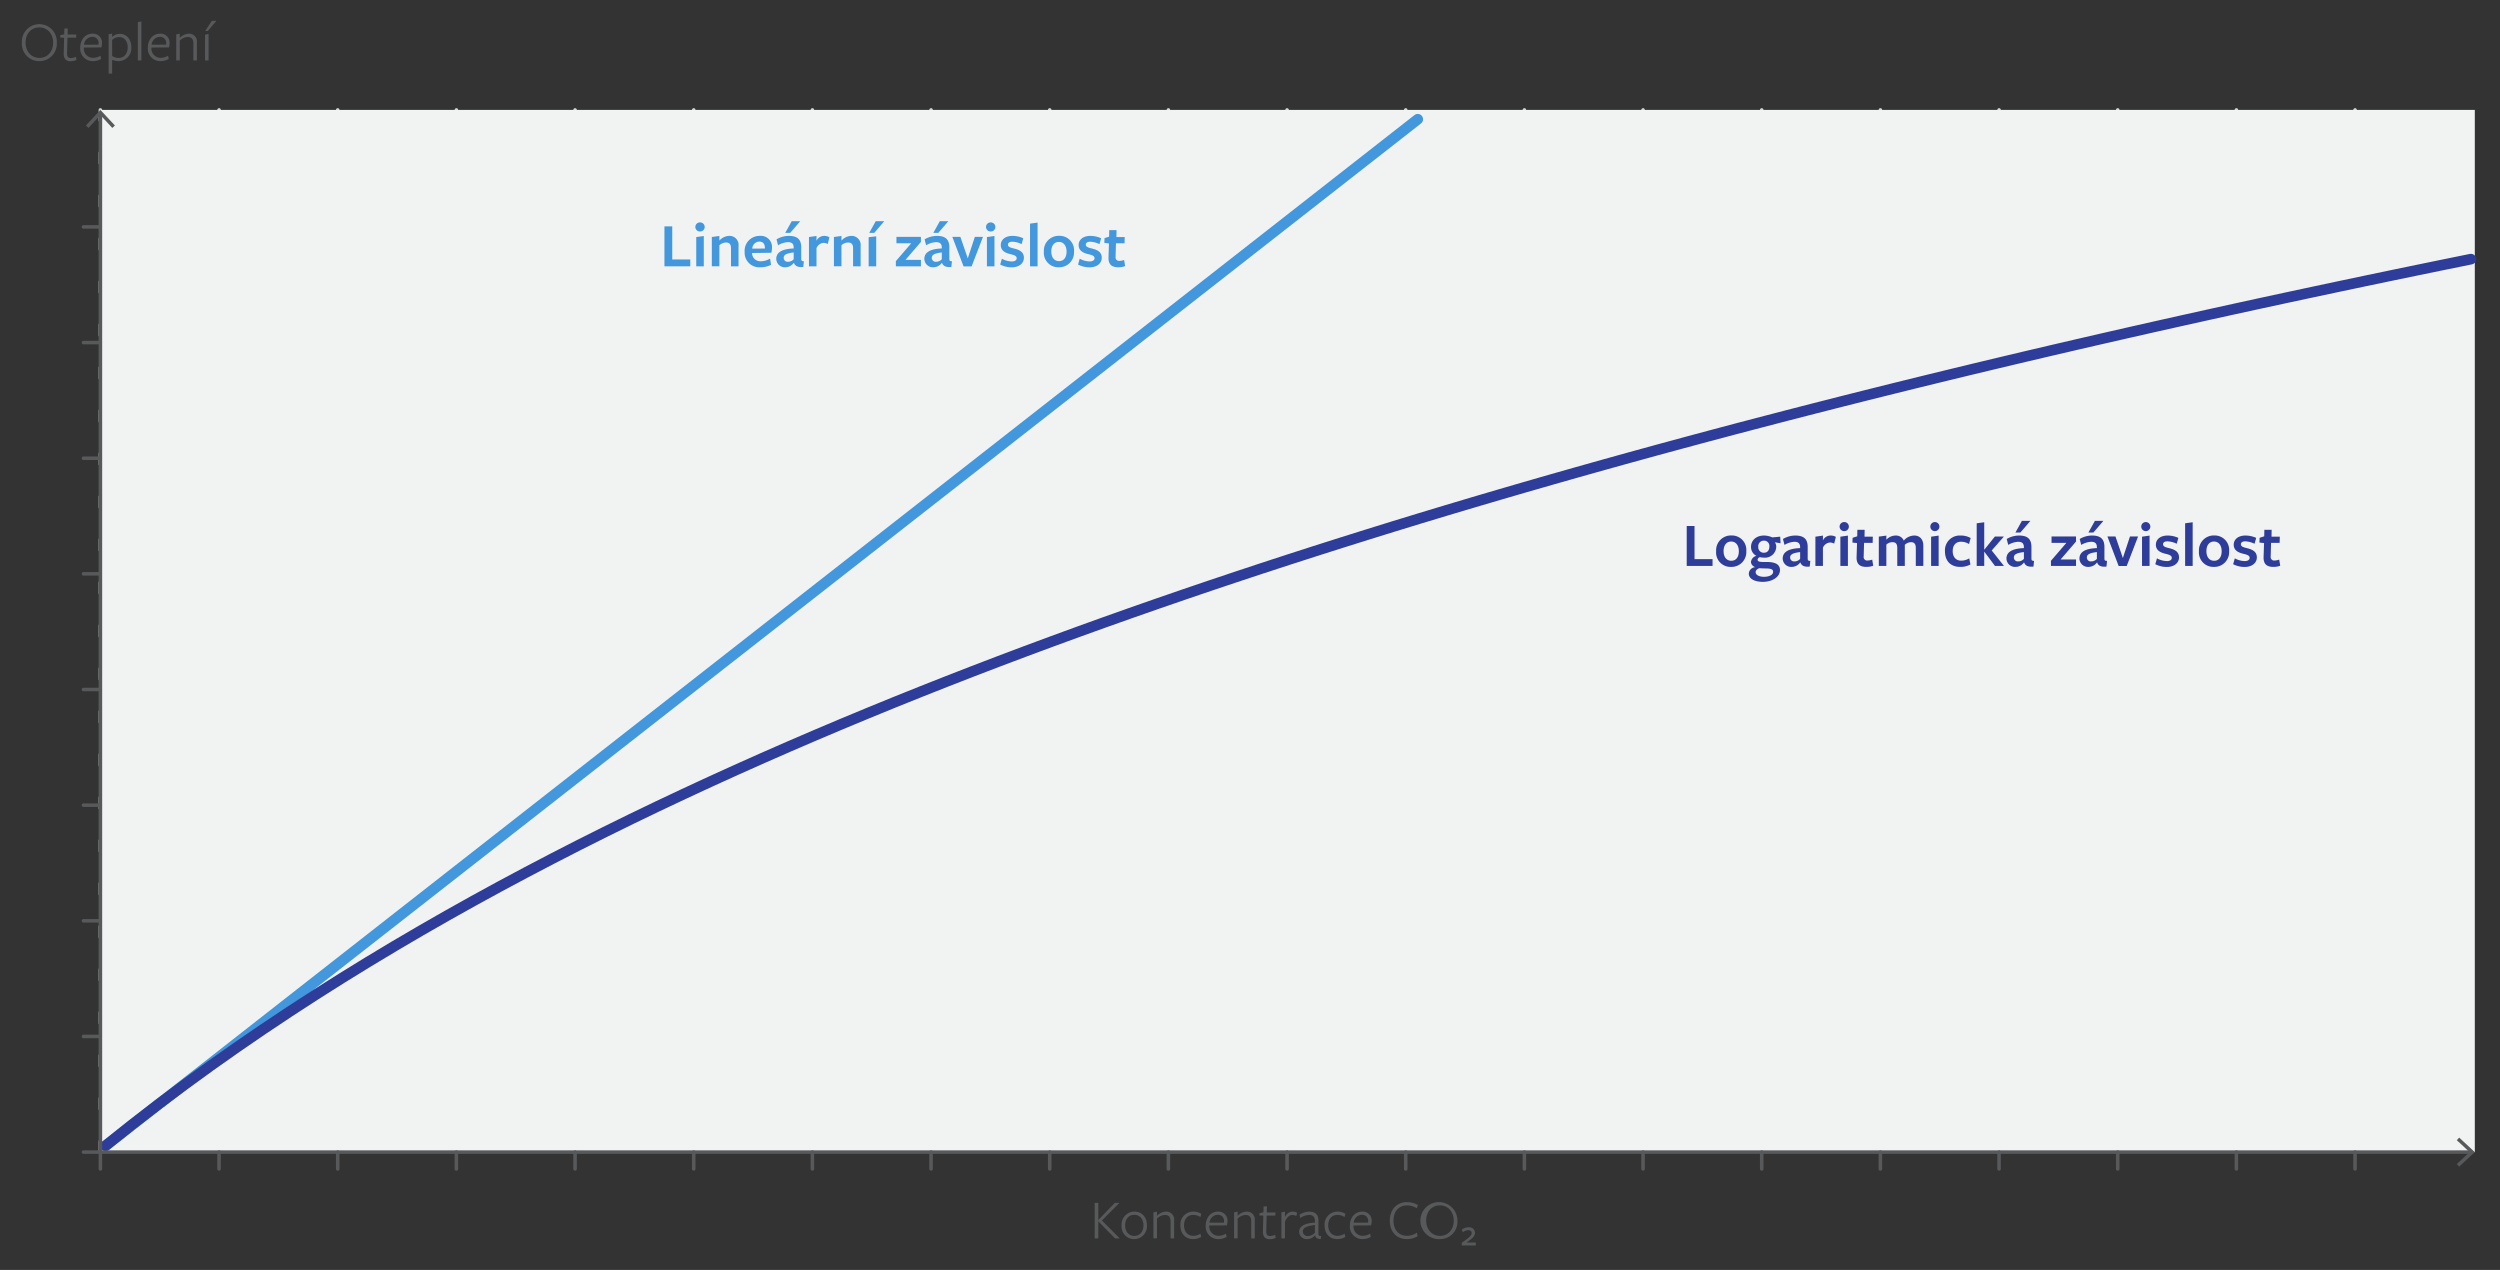 <svg xmlns="http://www.w3.org/2000/svg" viewBox="0 0 704.681 357.957"><rect x="0" y="0" width="704.681" height="357.957" fill="#333333" stroke="none"/><defs><style>.cls-1,.cls-3,.cls-4,.cls-8{fill:none;stroke-linecap:round;}.cls-1{stroke:#d1d3d4;stroke-dasharray:3.029 9.088;}.cls-1,.cls-8{stroke-linejoin:round;}.cls-2{fill:#f1f2f2;}.cls-3{stroke:#4297dd;}.cls-3,.cls-4{stroke-miterlimit:10;stroke-width:3px;}.cls-4{stroke:#2e3d99;}.cls-5{fill:#4297dd;}.cls-6{fill:#58595b;}.cls-7{fill:#2e3d99;}.cls-8{stroke:#58595b;}</style></defs><g id="Guides"><line class="cls-1" x1="663.827" y1="324.747" x2="663.827" y2="30.979"/><line class="cls-1" x1="630.378" y1="324.747" x2="630.378" y2="30.979"/><line class="cls-1" x1="596.929" y1="324.747" x2="596.929" y2="30.979"/><line class="cls-1" x1="563.481" y1="324.747" x2="563.481" y2="30.979"/><line class="cls-1" x1="530.032" y1="324.747" x2="530.032" y2="30.979"/><line class="cls-1" x1="496.583" y1="324.747" x2="496.583" y2="30.979"/><line class="cls-1" x1="463.134" y1="324.747" x2="463.134" y2="30.979"/><line class="cls-1" x1="429.685" y1="324.747" x2="429.685" y2="30.979"/><line class="cls-1" x1="396.236" y1="324.747" x2="396.236" y2="30.979"/><line class="cls-1" x1="362.788" y1="324.747" x2="362.788" y2="30.979"/><line class="cls-1" x1="329.339" y1="324.747" x2="329.339" y2="30.979"/><line class="cls-1" x1="295.89" y1="324.747" x2="295.89" y2="30.979"/><line class="cls-1" x1="262.441" y1="324.747" x2="262.441" y2="30.979"/><line class="cls-1" x1="228.992" y1="324.747" x2="228.992" y2="30.979"/><line class="cls-1" x1="195.544" y1="324.747" x2="195.544" y2="30.979"/><line class="cls-1" x1="162.095" y1="324.747" x2="162.095" y2="30.979"/><line class="cls-1" x1="128.646" y1="324.747" x2="128.646" y2="30.979"/><line class="cls-1" x1="95.197" y1="324.747" x2="95.197" y2="30.979"/><line class="cls-1" x1="61.748" y1="324.747" x2="61.748" y2="30.979"/><line class="cls-1" x1="28.299" y1="324.747" x2="28.299" y2="30.979"/><rect class="cls-2" x="28.299" y="30.979" width="669.278" height="293.768"/><line class="cls-3" x1="29.748" y1="322.969" x2="399.622" y2="33.617"/><path class="cls-4" d="M29.748,322.969l7.408-5.911,7.408-5.724,7.409-5.547,7.408-5.382,7.408-5.226L74.2,290.1l7.408-4.939,7.408-4.808,7.408-4.683,7.408-4.564,7.408-4.452,7.408-4.344,7.408-4.242,7.408-4.144,7.408-4.052,7.408-3.962,7.408-3.877,7.408-3.8,7.408-3.717,7.408-3.642,7.408-3.57,7.409-3.5,7.408-3.434,7.408-3.37,7.408-3.308,7.408-3.248,7.408-3.191,7.408-3.135,7.408-3.082,7.408-3.03,7.408-2.98,7.408-2.931,7.408-2.885,7.408-2.839,7.408-2.795,7.408-2.752,7.408-2.711,7.408-2.671,7.408-2.632,7.408-2.594,7.409-2.557,7.408-2.522,7.408-2.486L355.7,160.2l7.408-2.42,7.408-2.388,7.408-2.357,7.408-2.326,7.408-2.3,7.408-2.268,7.408-2.24,7.408-2.212,7.408-2.185,7.408-2.159,7.408-2.133,7.408-2.109,7.408-2.084,7.408-2.061,7.408-2.037,7.409-2.014,7.408-1.992,7.408-1.97L496.456,119l7.408-1.928,7.408-1.908,7.408-1.888,7.408-1.868,7.408-1.849,7.408-1.83,7.408-1.812,7.408-1.794,7.408-1.776,7.408-1.759,7.408-1.742,7.408-1.725,7.408-1.709,7.408-1.693,7.408-1.677,7.409-1.661,7.408-1.647L629.8,87.1l7.408-1.617,7.408-1.6,7.408-1.588,7.408-1.574,7.408-1.561,7.408-1.548,7.408-1.534,7.408-1.521,7.408-1.509"/><path class="cls-5" d="M187.289,75.064V63.81h2.2v9.327h5.077v1.927Z"/><path class="cls-5" d="M197.315,65.251a1.279,1.279,0,1,1,0-2.557,1.279,1.279,0,1,1,0,2.557Zm-1.061,9.813V66.817l2.124-.306v8.553Z"/><path class="cls-5" d="M206.047,75.064V70c0-1.224-.487-1.639-1.441-1.639a2.784,2.784,0,0,0-1.837.775v5.924h-2.124V66.8l2.124-.288v1.314a3.807,3.807,0,0,1,2.738-1.332,2.546,2.546,0,0,1,2.664,2.863v5.708Z"/><path class="cls-5" d="M211.984,71.373a2.316,2.316,0,0,0,2.486,2.268,5.109,5.109,0,0,0,2.592-.756l.27,1.765a6.5,6.5,0,0,1-3.007.684,4.117,4.117,0,0,1-4.429-4.34,4.2,4.2,0,0,1,4.285-4.5A3.127,3.127,0,0,1,217.6,69.86a5.547,5.547,0,0,1-.179,1.386l-5.439.073Zm3.619-1.315v-.144c0-1.116-.485-1.819-1.584-1.819a2.047,2.047,0,0,0-1.98,1.981Z"/><path class="cls-5" d="M223.721,74.11a2.927,2.927,0,0,1-2.339,1.224,2.41,2.41,0,0,1-2.576-2.341c0-1.53,1.117-2.827,4.915-2.953v-.2c0-1.116-.467-1.584-1.656-1.584a6.029,6.029,0,0,0-2.755.882l-.431-1.674a6.884,6.884,0,0,1,3.474-.973c2.557,0,3.547,1.135,3.493,3.421v2.971c0,.63.109.72.739.756l-.162,1.6c-1.584.18-2.323-.306-2.629-1.134Zm0-2.954c-2.07.252-2.826.666-2.826,1.549a1.109,1.109,0,0,0,1.243,1.08,2.121,2.121,0,0,0,1.583-.72Zm-.99-5.509h-1.4l1.837-3.3h2.394Z"/><path class="cls-5" d="M230.146,75.064h-2.124V66.817l2.124-.306v1.351a2.4,2.4,0,0,1,2.161-1.369,2.869,2.869,0,0,1,1.477.378l-.469,1.909a2.459,2.459,0,0,0-1.188-.324,2.356,2.356,0,0,0-1.981,1.476Z"/><path class="cls-5" d="M240.462,75.064V70c0-1.224-.487-1.639-1.441-1.639a2.784,2.784,0,0,0-1.837.775v5.924H235.06V66.8l2.124-.288v1.314a3.807,3.807,0,0,1,2.738-1.332,2.545,2.545,0,0,1,2.664,2.863v5.708Z"/><path class="cls-5" d="M244.852,75.064V66.853l2.124-.234v8.445Zm1.567-9.417h-1.405l1.836-3.3h2.4Z"/><path class="cls-5" d="M252.519,75.064V73.605l4.339-5.041h-4.177v-1.8h6.9v1.423l-4.357,5.059h4.357v1.819Z"/><path class="cls-5" d="M265.463,74.11a2.931,2.931,0,0,1-2.34,1.224,2.409,2.409,0,0,1-2.575-2.341c0-1.53,1.116-2.827,4.915-2.953v-.2c0-1.116-.468-1.584-1.657-1.584a6.021,6.021,0,0,0-2.754.882l-.432-1.674a6.888,6.888,0,0,1,3.475-.973c2.556,0,3.546,1.135,3.493,3.421v2.971c0,.63.108.72.738.756l-.162,1.6c-1.584.18-2.322-.306-2.629-1.134Zm0-2.954c-2.071.252-2.826.666-2.826,1.549a1.108,1.108,0,0,0,1.242,1.08,2.124,2.124,0,0,0,1.584-.72Zm-.991-5.509h-1.4l1.837-3.3h2.4Z"/><path class="cls-5" d="M273.869,75.082H271.6l-3.169-8.319H270.7l2.088,6.068,2-6.068h2.287Z"/><path class="cls-5" d="M279.249,65.251a1.279,1.279,0,1,1,0-2.557,1.279,1.279,0,1,1,0,2.557Zm-1.062,9.813V66.817l2.124-.306v8.553Z"/><path class="cls-5" d="M285.154,75.352a7.207,7.207,0,0,1-3.223-.775l.468-1.656a6.045,6.045,0,0,0,2.809.774c.829,0,1.369-.342,1.369-.918,0-.648-.7-.882-1.675-1.116-1.566-.361-2.808-1.008-2.808-2.575s1.314-2.593,3.312-2.593a7.325,7.325,0,0,1,3.025.666l-.468,1.657a6.406,6.406,0,0,0-2.611-.684c-.774,0-1.242.288-1.242.828,0,.63.7.846,1.674,1.08,1.585.378,2.827.99,2.827,2.611C288.611,74.2,287.279,75.352,285.154,75.352Z"/><path class="cls-5" d="M290.338,75.064V63.036l2.124-.288V75.064Z"/><path class="cls-5" d="M298.438,75.334a4.058,4.058,0,0,1-4.195-4.411,4.17,4.17,0,0,1,4.3-4.448,4.073,4.073,0,0,1,4.195,4.429A4.174,4.174,0,0,1,298.438,75.334Zm.036-7.148c-1.386,0-2.142,1.116-2.142,2.718,0,1.585.792,2.7,2.178,2.7,1.369,0,2.125-1.08,2.125-2.682S299.843,68.186,298.474,68.186Z"/><path class="cls-5" d="M307.1,75.352a7.2,7.2,0,0,1-3.223-.775l.468-1.656a6.041,6.041,0,0,0,2.808.774c.829,0,1.369-.342,1.369-.918,0-.648-.7-.882-1.674-1.116-1.567-.361-2.809-1.008-2.809-2.575s1.314-2.593,3.312-2.593a7.33,7.33,0,0,1,3.026.666l-.469,1.657a6.4,6.4,0,0,0-2.61-.684c-.775,0-1.242.288-1.242.828,0,.63.7.846,1.673,1.08,1.585.378,2.828.99,2.828,2.611C310.553,74.2,309.221,75.352,307.1,75.352Z"/><path class="cls-5" d="M315.214,75.334c-1.855,0-2.827-.81-2.755-2.809l.126-3.907-1.3-.144.054-1.351,1.295-.414.037-1.836h2.052l-.036,1.944h2.341l-.054,1.747h-2.413l-.108,3.835a.978.978,0,0,0,1.1,1.134,4.137,4.137,0,0,0,1.3-.252l.288,1.728A5.6,5.6,0,0,1,315.214,75.334Z"/><path class="cls-6" d="M309.6,343.859l4.626-4.8h1.313l-4.947,4.962,5.027,5.042h-1.329l-4.69-4.786h-.016v4.786h-1.025v-10h1.025v4.8Z"/><path class="cls-6" d="M319.685,349.269a3.53,3.53,0,0,1-3.538-3.857,3.619,3.619,0,0,1,3.618-3.89c2.049,0,3.522,1.5,3.522,3.858A3.615,3.615,0,0,1,319.685,349.269Zm.033-6.85c-1.553,0-2.578,1.232-2.578,2.961,0,1.793,1.04,2.993,2.593,2.993s2.577-1.233,2.577-2.961C322.31,343.619,321.269,342.419,319.718,342.419Z"/><path class="cls-6" d="M329.957,349.061v-4.738c0-1.28-.512-1.857-1.616-1.857a3.3,3.3,0,0,0-2.226,1.041v5.554h-.992V341.73l.992-.208v1.2a3.8,3.8,0,0,1,2.5-1.2,2.215,2.215,0,0,1,2.337,2.513v5.026Z"/><path class="cls-6" d="M336.308,349.269c-2.209,0-3.586-1.584-3.586-3.857a3.615,3.615,0,0,1,3.6-3.89,4.175,4.175,0,0,1,2.289.624l-.256.9a3.7,3.7,0,0,0-2.033-.593c-1.584,0-2.577,1.185-2.577,2.93,0,1.793,1.041,2.961,2.594,2.961a3.8,3.8,0,0,0,2.032-.608l.208.912A4.383,4.383,0,0,1,336.308,349.269Z"/><path class="cls-6" d="M340.867,345.508a2.6,2.6,0,0,0,2.562,2.833,3.957,3.957,0,0,0,2.127-.608l.193.912a4.509,4.509,0,0,1-2.353.624,3.514,3.514,0,0,1-3.538-3.809c0-2.305,1.473-3.938,3.458-3.938a2.521,2.521,0,0,1,2.673,2.7,4.486,4.486,0,0,1-.16,1.169l-4.962.032Zm4.13-.88a2.158,2.158,0,0,0,.016-.321,1.684,1.684,0,0,0-1.761-1.888,2.37,2.37,0,0,0-2.321,2.224Z"/><path class="cls-6" d="M352.692,349.061v-4.738c0-1.28-.512-1.857-1.616-1.857a3.3,3.3,0,0,0-2.226,1.041v5.554h-.992V341.73l.992-.208v1.2a3.8,3.8,0,0,1,2.5-1.2,2.215,2.215,0,0,1,2.337,2.513v5.026Z"/><path class="cls-6" d="M357.955,349.3c-1.393,0-2.017-.768-1.969-2.305l.112-4.337-1.12-.065.048-.624,1.1-.256.048-1.664h.944l-.048,1.712h2.449l-.049.881h-2.432l-.113,4.386c-.031.928.305,1.376,1.074,1.376a3.659,3.659,0,0,0,1.408-.352l.176.864A4,4,0,0,1,357.955,349.3Z"/><path class="cls-6" d="M362.194,349.061H361.2V341.73l.992-.208v1.569a2.464,2.464,0,0,1,2.161-1.569,2.662,2.662,0,0,1,1.281.336l-.256.929a2.176,2.176,0,0,0-1.12-.321c-.769,0-1.49.577-2.066,1.889Z"/><path class="cls-6" d="M370.66,348.181a2.851,2.851,0,0,1-2.145,1.088,2.125,2.125,0,0,1-2.321-2.032c0-1.329,1.04-2.417,4.449-2.609V344.2c0-1.152-.511-1.745-1.728-1.745a4.487,4.487,0,0,0-2.4.881l-.224-.928a5.181,5.181,0,0,1,2.722-.881c1.7,0,2.64.769,2.625,2.625v3.522c0,.528.1.752.736.736l-.065.816c-.96.064-1.488-.32-1.6-1.04Zm-.017-2.881c-2.512.288-3.409.848-3.409,1.824a1.339,1.339,0,0,0,1.5,1.281,2.6,2.6,0,0,0,1.9-.96Z"/><path class="cls-6" d="M376.948,349.269c-2.209,0-3.586-1.584-3.586-3.857a3.615,3.615,0,0,1,3.6-3.89,4.178,4.178,0,0,1,2.289.624l-.256.9a3.708,3.708,0,0,0-2.033-.593c-1.584,0-2.577,1.185-2.577,2.93,0,1.793,1.041,2.961,2.593,2.961a3.8,3.8,0,0,0,2.033-.608l.208.912A4.386,4.386,0,0,1,376.948,349.269Z"/><path class="cls-6" d="M381.507,345.508a2.6,2.6,0,0,0,2.561,2.833,3.958,3.958,0,0,0,2.128-.608l.192.912a4.506,4.506,0,0,1-2.352.624,3.514,3.514,0,0,1-3.538-3.809c0-2.305,1.473-3.938,3.458-3.938a2.521,2.521,0,0,1,2.673,2.7,4.529,4.529,0,0,1-.16,1.169l-4.962.032Zm4.13-.88a2.3,2.3,0,0,0,.015-.321,1.684,1.684,0,0,0-1.761-1.888,2.369,2.369,0,0,0-2.32,2.224Z"/><path class="cls-6" d="M399.349,340.578a5.073,5.073,0,0,0-2.785-.8c-2.176,0-3.777,1.552-3.777,4.273,0,2.641,1.52,4.29,3.809,4.29a4.829,4.829,0,0,0,2.8-.9l.193,1.008a5.707,5.707,0,0,1-3.01.816c-2.9,0-4.834-2.016-4.834-5.186,0-3.185,2.033-5.234,4.834-5.234a6.191,6.191,0,0,1,3.09.816Z"/><path class="cls-6" d="M405.876,349.269a5.218,5.218,0,1,1,4.93-5.25A4.877,4.877,0,0,1,405.876,349.269Zm-.016-9.508c-2.241,0-3.857,1.729-3.857,4.258,0,2.577,1.648,4.338,3.921,4.338,2.225,0,3.841-1.745,3.841-4.274C409.765,341.506,408.133,339.761,405.86,339.761Z"/><path class="cls-6" d="M412.036,351.055v-.745c1.471-1.092,2.8-1.911,2.8-2.729,0-.484-.369-.83-1-.83a2.5,2.5,0,0,0-1.492.6l-.3-.734a2.984,2.984,0,0,1,1.889-.672,1.6,1.6,0,0,1,1.817,1.532c0,1.145-1.039,1.775-2.4,2.762h2.635v.818Z"/><path class="cls-6" d="M11.085,17.235a4.878,4.878,0,0,1-4.914-5.186,4.93,4.93,0,1,1,9.844-.064A4.917,4.917,0,0,1,11.085,17.235Zm-.016-9.508c-2.241,0-3.857,1.729-3.857,4.258,0,2.577,1.648,4.338,3.921,4.338,2.225,0,3.841-1.745,3.841-4.274C14.974,9.472,13.342,7.727,11.069,7.727Z"/><path class="cls-6" d="M19.931,17.267c-1.392,0-2.016-.768-1.968-2.3l.112-4.337-1.12-.065L17,9.936l1.1-.256.048-1.665H19.1l-.047,1.713H21.5l-.049.881H19.019l-.112,4.385c-.031.929.3,1.377,1.073,1.377a3.655,3.655,0,0,0,1.408-.352l.176.864A3.989,3.989,0,0,1,19.931,17.267Z"/><path class="cls-6" d="M23.628,13.474a2.6,2.6,0,0,0,2.561,2.833,3.95,3.95,0,0,0,2.128-.609l.193.913a4.509,4.509,0,0,1-2.353.624,3.515,3.515,0,0,1-3.538-3.81c0-2.3,1.473-3.937,3.458-3.937a2.521,2.521,0,0,1,2.673,2.705,4.535,4.535,0,0,1-.16,1.169l-4.962.032Zm4.13-.881a2.286,2.286,0,0,0,.015-.32,1.684,1.684,0,0,0-1.76-1.889,2.37,2.37,0,0,0-2.321,2.225Z"/><path class="cls-6" d="M33.74,9.536c1.985,0,3.281,1.569,3.281,3.794a3.63,3.63,0,0,1-3.617,3.9,4.734,4.734,0,0,1-1.793-.384v3.906h-.992V9.664l.992-.208v.976A3.15,3.15,0,0,1,33.74,9.536Zm-2.129,6.226a3.077,3.077,0,0,0,1.841.577c1.569,0,2.545-1.265,2.545-2.994,0-1.7-.928-2.9-2.417-2.9a2.957,2.957,0,0,0-1.969.817Z"/><path class="cls-6" d="M38.859,17.027V6.238l.992-.208v11Z"/><path class="cls-6" d="M42.683,13.474a2.6,2.6,0,0,0,2.562,2.833,3.953,3.953,0,0,0,2.128-.609l.192.913a4.506,4.506,0,0,1-2.352.624,3.514,3.514,0,0,1-3.538-3.81c0-2.3,1.472-3.937,3.458-3.937a2.521,2.521,0,0,1,2.672,2.705,4.492,4.492,0,0,1-.16,1.169l-4.962.032Zm4.13-.881a2.144,2.144,0,0,0,.016-.32,1.685,1.685,0,0,0-1.761-1.889,2.37,2.37,0,0,0-2.32,2.225Z"/><path class="cls-6" d="M54.509,17.027V12.289c0-1.281-.512-1.857-1.617-1.857a3.294,3.294,0,0,0-2.225,1.041v5.554h-.992V9.7l.992-.208v1.2a3.8,3.8,0,0,1,2.5-1.2A2.215,2.215,0,0,1,55.5,12v5.026Z"/><path class="cls-6" d="M57.8,17.027V9.776l.993-.208v7.459Zm.768-8.291h-.736L59.723,5.87H61Z"/><path class="cls-7" d="M475.44,159.523V148.27h2.2V157.6h5.077v1.927Z"/><path class="cls-7" d="M487.934,159.793a4.058,4.058,0,0,1-4.2-4.411,4.169,4.169,0,0,1,4.3-4.447,4.072,4.072,0,0,1,4.2,4.429A4.173,4.173,0,0,1,487.934,159.793Zm.037-7.148c-1.387,0-2.144,1.116-2.144,2.719,0,1.584.793,2.7,2.179,2.7,1.369,0,2.125-1.08,2.125-2.683S489.339,152.645,487.971,152.645Z"/><path class="cls-7" d="M493.548,158.425a2,2,0,0,1,1.53-1.747,2.794,2.794,0,0,1-1.512-2.556c0-1.711,1.35-3.169,3.655-3.169a5.919,5.919,0,0,1,2.34.522l2.234-.2.09,1.854-1.585-.27a2.349,2.349,0,0,1,.378,1.3,3.178,3.178,0,0,1-3.475,3.025,4.354,4.354,0,0,1-1.135-.144c-.288.108-.647.379-.647.72,0,.451.378.649,1.71.649H498c2.377,0,3.727.666,3.727,2.287,0,1.962-2.214,3.313-4.843,3.313-2.2,0-3.944-.811-3.944-2.305a1.94,1.94,0,0,1,1.873-1.837A1.646,1.646,0,0,1,493.548,158.425Zm1.314,2.845c0,.774.954,1.314,2.359,1.314,1.459,0,2.575-.54,2.575-1.405,0-.774-.756-.954-2.305-.954-.522,0-1.242-.036-1.584-.071C495.312,160.369,494.862,160.765,494.862,161.27Zm2.377-5.474c.954,0,1.494-.684,1.494-1.728a1.492,1.492,0,0,0-1.584-1.675,1.55,1.55,0,0,0-1.531,1.746A1.523,1.523,0,0,0,497.239,155.8Z"/><path class="cls-7" d="M507.409,158.569a2.93,2.93,0,0,1-2.34,1.224,2.408,2.408,0,0,1-2.575-2.341c0-1.53,1.116-2.826,4.915-2.952v-.2c0-1.116-.468-1.584-1.656-1.584A6.025,6.025,0,0,0,503,153.6l-.432-1.674a6.9,6.9,0,0,1,3.475-.972c2.556,0,3.547,1.134,3.493,3.421v2.97c0,.631.108.721.738.757l-.162,1.6c-1.584.18-2.322-.306-2.629-1.134Zm0-2.953c-2.07.252-2.826.666-2.826,1.548a1.109,1.109,0,0,0,1.242,1.081,2.124,2.124,0,0,0,1.584-.72Z"/><path class="cls-7" d="M513.835,159.523h-2.124v-8.246l2.124-.307v1.351A2.394,2.394,0,0,1,516,150.953a2.866,2.866,0,0,1,1.476.378L517,153.239a2.462,2.462,0,0,0-1.189-.324,2.355,2.355,0,0,0-1.98,1.477Z"/><path class="cls-7" d="M519.81,149.71a1.278,1.278,0,1,1,0-2.556,1.279,1.279,0,1,1,0,2.556Zm-1.061,9.813v-8.246l2.124-.307v8.553Z"/><path class="cls-7" d="M526.075,159.793c-1.854,0-2.827-.81-2.755-2.808l.126-3.908-1.3-.144.055-1.35,1.3-.414.036-1.837h2.053l-.036,1.945h2.34l-.053,1.746h-2.413l-.108,3.835a.978.978,0,0,0,1.1,1.135,4.149,4.149,0,0,0,1.3-.253l.288,1.729A5.629,5.629,0,0,1,526.075,159.793Z"/><path class="cls-7" d="M540.009,159.523v-5.041c0-1.224-.487-1.657-1.369-1.657a2.644,2.644,0,0,0-1.728.738v5.96h-2.125v-5.041c0-1.224-.468-1.657-1.351-1.657a2.456,2.456,0,0,0-1.728.684v6.014h-2.124v-8.265l2.124-.288v1.171a3.617,3.617,0,0,1,2.646-1.188,2.364,2.364,0,0,1,2.27,1.422,3.967,3.967,0,0,1,2.952-1.422c1.566,0,2.558,1.08,2.558,2.881v5.689Z"/><path class="cls-7" d="M545.388,149.71a1.278,1.278,0,1,1,0-2.556,1.278,1.278,0,1,1,0,2.556Zm-1.062,9.813v-8.246l2.124-.307v8.553Z"/><path class="cls-7" d="M552.534,159.793c-2.7,0-4.3-1.674-4.3-4.393a4.159,4.159,0,0,1,4.375-4.447,5.575,5.575,0,0,1,2.864.7l-.451,1.71a4.256,4.256,0,0,0-2.251-.666c-1.53,0-2.358,1.044-2.358,2.647,0,1.692.954,2.683,2.358,2.683a4.261,4.261,0,0,0,2.3-.648l.342,1.728A5.778,5.778,0,0,1,552.534,159.793Z"/><path class="cls-7" d="M559.3,155.526v4h-2.124V147.5l2.124-.288v7.706h.036l2.97-3.691h2.539l-3.439,3.943,3.457,4.357h-2.538l-2.989-4Z"/><path class="cls-7" d="M570.479,158.569a2.928,2.928,0,0,1-2.34,1.224,2.408,2.408,0,0,1-2.575-2.341c0-1.53,1.116-2.826,4.915-2.952v-.2c0-1.116-.467-1.584-1.656-1.584a6.025,6.025,0,0,0-2.755.882l-.431-1.674a6.894,6.894,0,0,1,3.474-.972c2.557,0,3.547,1.134,3.493,3.421v2.97c0,.631.109.721.739.757l-.163,1.6c-1.584.18-2.322-.306-2.628-1.134Zm0-2.953c-2.07.252-2.826.666-2.826,1.548a1.109,1.109,0,0,0,1.242,1.081,2.124,2.124,0,0,0,1.584-.72Zm-.99-5.51h-1.4l1.837-3.295h2.394Z"/><path class="cls-7" d="M578.11,159.523v-1.458l4.339-5.042h-4.177v-1.8h6.9v1.422l-4.358,5.06h4.358v1.818Z"/><path class="cls-7" d="M591.053,158.569a2.93,2.93,0,0,1-2.34,1.224,2.408,2.408,0,0,1-2.575-2.341c0-1.53,1.116-2.826,4.915-2.952v-.2c0-1.116-.468-1.584-1.657-1.584a6.029,6.029,0,0,0-2.755.882l-.431-1.674a6.894,6.894,0,0,1,3.474-.972c2.557,0,3.547,1.134,3.494,3.421v2.97c0,.631.108.721.738.757l-.162,1.6c-1.584.18-2.323-.306-2.629-1.134Zm0-2.953c-2.071.252-2.827.666-2.827,1.548a1.109,1.109,0,0,0,1.243,1.081,2.124,2.124,0,0,0,1.584-.72Zm-.991-5.51h-1.4l1.837-3.295h2.394Z"/><path class="cls-7" d="M599.46,159.541h-2.269l-3.169-8.318h2.269l2.088,6.068,2-6.068h2.287Z"/><path class="cls-7" d="M604.84,149.71a1.278,1.278,0,1,1,0-2.556,1.278,1.278,0,1,1,0,2.556Zm-1.062,9.813v-8.246l2.124-.307v8.553Z"/><path class="cls-7" d="M610.744,159.811a7.216,7.216,0,0,1-3.223-.774l.468-1.656a6.045,6.045,0,0,0,2.809.774c.829,0,1.369-.342,1.369-.918,0-.649-.7-.883-1.675-1.117-1.566-.36-2.809-1.008-2.809-2.574S609,150.953,611,150.953a7.325,7.325,0,0,1,3.025.666l-.468,1.656a6.41,6.41,0,0,0-2.611-.684c-.774,0-1.242.288-1.242.828,0,.631.7.846,1.674,1.081,1.585.378,2.827.99,2.827,2.611C614.2,158.659,612.869,159.811,610.744,159.811Z"/><path class="cls-7" d="M615.928,159.523V147.5l2.124-.288v12.315Z"/><path class="cls-7" d="M624.029,159.793a4.057,4.057,0,0,1-4.2-4.411,4.169,4.169,0,0,1,4.3-4.447,4.072,4.072,0,0,1,4.2,4.429A4.173,4.173,0,0,1,624.029,159.793Zm.036-7.148c-1.386,0-2.142,1.116-2.142,2.719,0,1.584.792,2.7,2.177,2.7s2.125-1.08,2.125-2.683S625.433,152.645,624.065,152.645Z"/><path class="cls-7" d="M632.686,159.811a7.212,7.212,0,0,1-3.222-.774l.467-1.656a6.048,6.048,0,0,0,2.809.774c.829,0,1.369-.342,1.369-.918,0-.649-.7-.883-1.675-1.117-1.566-.36-2.808-1.008-2.808-2.574s1.314-2.593,3.312-2.593a7.33,7.33,0,0,1,3.026.666l-.469,1.656a6.406,6.406,0,0,0-2.61-.684c-.775,0-1.243.288-1.243.828,0,.631.7.846,1.674,1.081,1.585.378,2.827.99,2.827,2.611C636.143,158.659,634.811,159.811,632.686,159.811Z"/><path class="cls-7" d="M640.8,159.793c-1.855,0-2.828-.81-2.755-2.808l.126-3.908-1.3-.144.053-1.35,1.3-.414.036-1.837h2.053l-.036,1.945h2.341l-.054,1.746h-2.413l-.108,3.835a.978.978,0,0,0,1.1,1.135,4.138,4.138,0,0,0,1.3-.253l.288,1.729A5.627,5.627,0,0,1,640.8,159.793Z"/><line class="cls-8" x1="663.827" y1="329.489" x2="663.827" y2="324.747"/><line class="cls-8" x1="630.378" y1="329.489" x2="630.378" y2="324.747"/><line class="cls-8" x1="596.929" y1="329.489" x2="596.929" y2="324.747"/><line class="cls-8" x1="563.481" y1="329.489" x2="563.481" y2="324.747"/><line class="cls-8" x1="530.032" y1="329.489" x2="530.032" y2="324.747"/><line class="cls-8" x1="496.583" y1="329.489" x2="496.583" y2="324.747"/><line class="cls-8" x1="463.134" y1="329.489" x2="463.134" y2="324.747"/><line class="cls-8" x1="429.685" y1="329.489" x2="429.685" y2="324.747"/><line class="cls-8" x1="396.236" y1="329.489" x2="396.236" y2="324.747"/><line class="cls-8" x1="362.788" y1="329.489" x2="362.788" y2="324.747"/><line class="cls-8" x1="329.339" y1="329.489" x2="329.339" y2="324.747"/><line class="cls-8" x1="295.89" y1="329.489" x2="295.89" y2="324.747"/><line class="cls-8" x1="262.441" y1="329.489" x2="262.441" y2="324.747"/><line class="cls-8" x1="228.992" y1="329.489" x2="228.992" y2="324.747"/><line class="cls-8" x1="195.544" y1="329.489" x2="195.544" y2="324.747"/><line class="cls-8" x1="162.095" y1="329.489" x2="162.095" y2="324.747"/><line class="cls-8" x1="128.646" y1="329.489" x2="128.646" y2="324.747"/><line class="cls-8" x1="95.197" y1="329.489" x2="95.197" y2="324.747"/><line class="cls-8" x1="61.748" y1="329.489" x2="61.748" y2="324.747"/><line class="cls-8" x1="28.299" y1="329.489" x2="28.299" y2="324.747"/><line class="cls-8" x1="23.526" y1="63.959" x2="28.268" y2="63.959"/><line class="cls-8" x1="23.526" y1="96.558" x2="28.268" y2="96.558"/><line class="cls-8" x1="23.526" y1="129.156" x2="28.268" y2="129.156"/><line class="cls-8" x1="23.526" y1="161.754" x2="28.268" y2="161.754"/><line class="cls-8" x1="23.526" y1="194.353" x2="28.268" y2="194.353"/><line class="cls-8" x1="23.526" y1="226.951" x2="28.268" y2="226.951"/><line class="cls-8" x1="23.526" y1="259.55" x2="28.268" y2="259.55"/><line class="cls-8" x1="23.526" y1="292.148" x2="28.268" y2="292.148"/><line class="cls-8" x1="23.526" y1="324.747" x2="28.268" y2="324.747"/><line class="cls-8" x1="28.299" y1="324.747" x2="696.493" y2="324.747"/><polygon class="cls-6" points="693.18 328.836 692.497 328.104 696.109 324.748 692.497 321.39 693.18 320.658 697.577 324.748 693.18 328.836"/><line class="cls-8" x1="28.299" y1="324.747" x2="28.299" y2="32.063"/><polygon class="cls-6" points="32.389 35.377 31.657 36.059 28.3 32.447 24.943 36.059 24.211 35.377 28.3 30.979 32.389 35.377"/></g></svg>